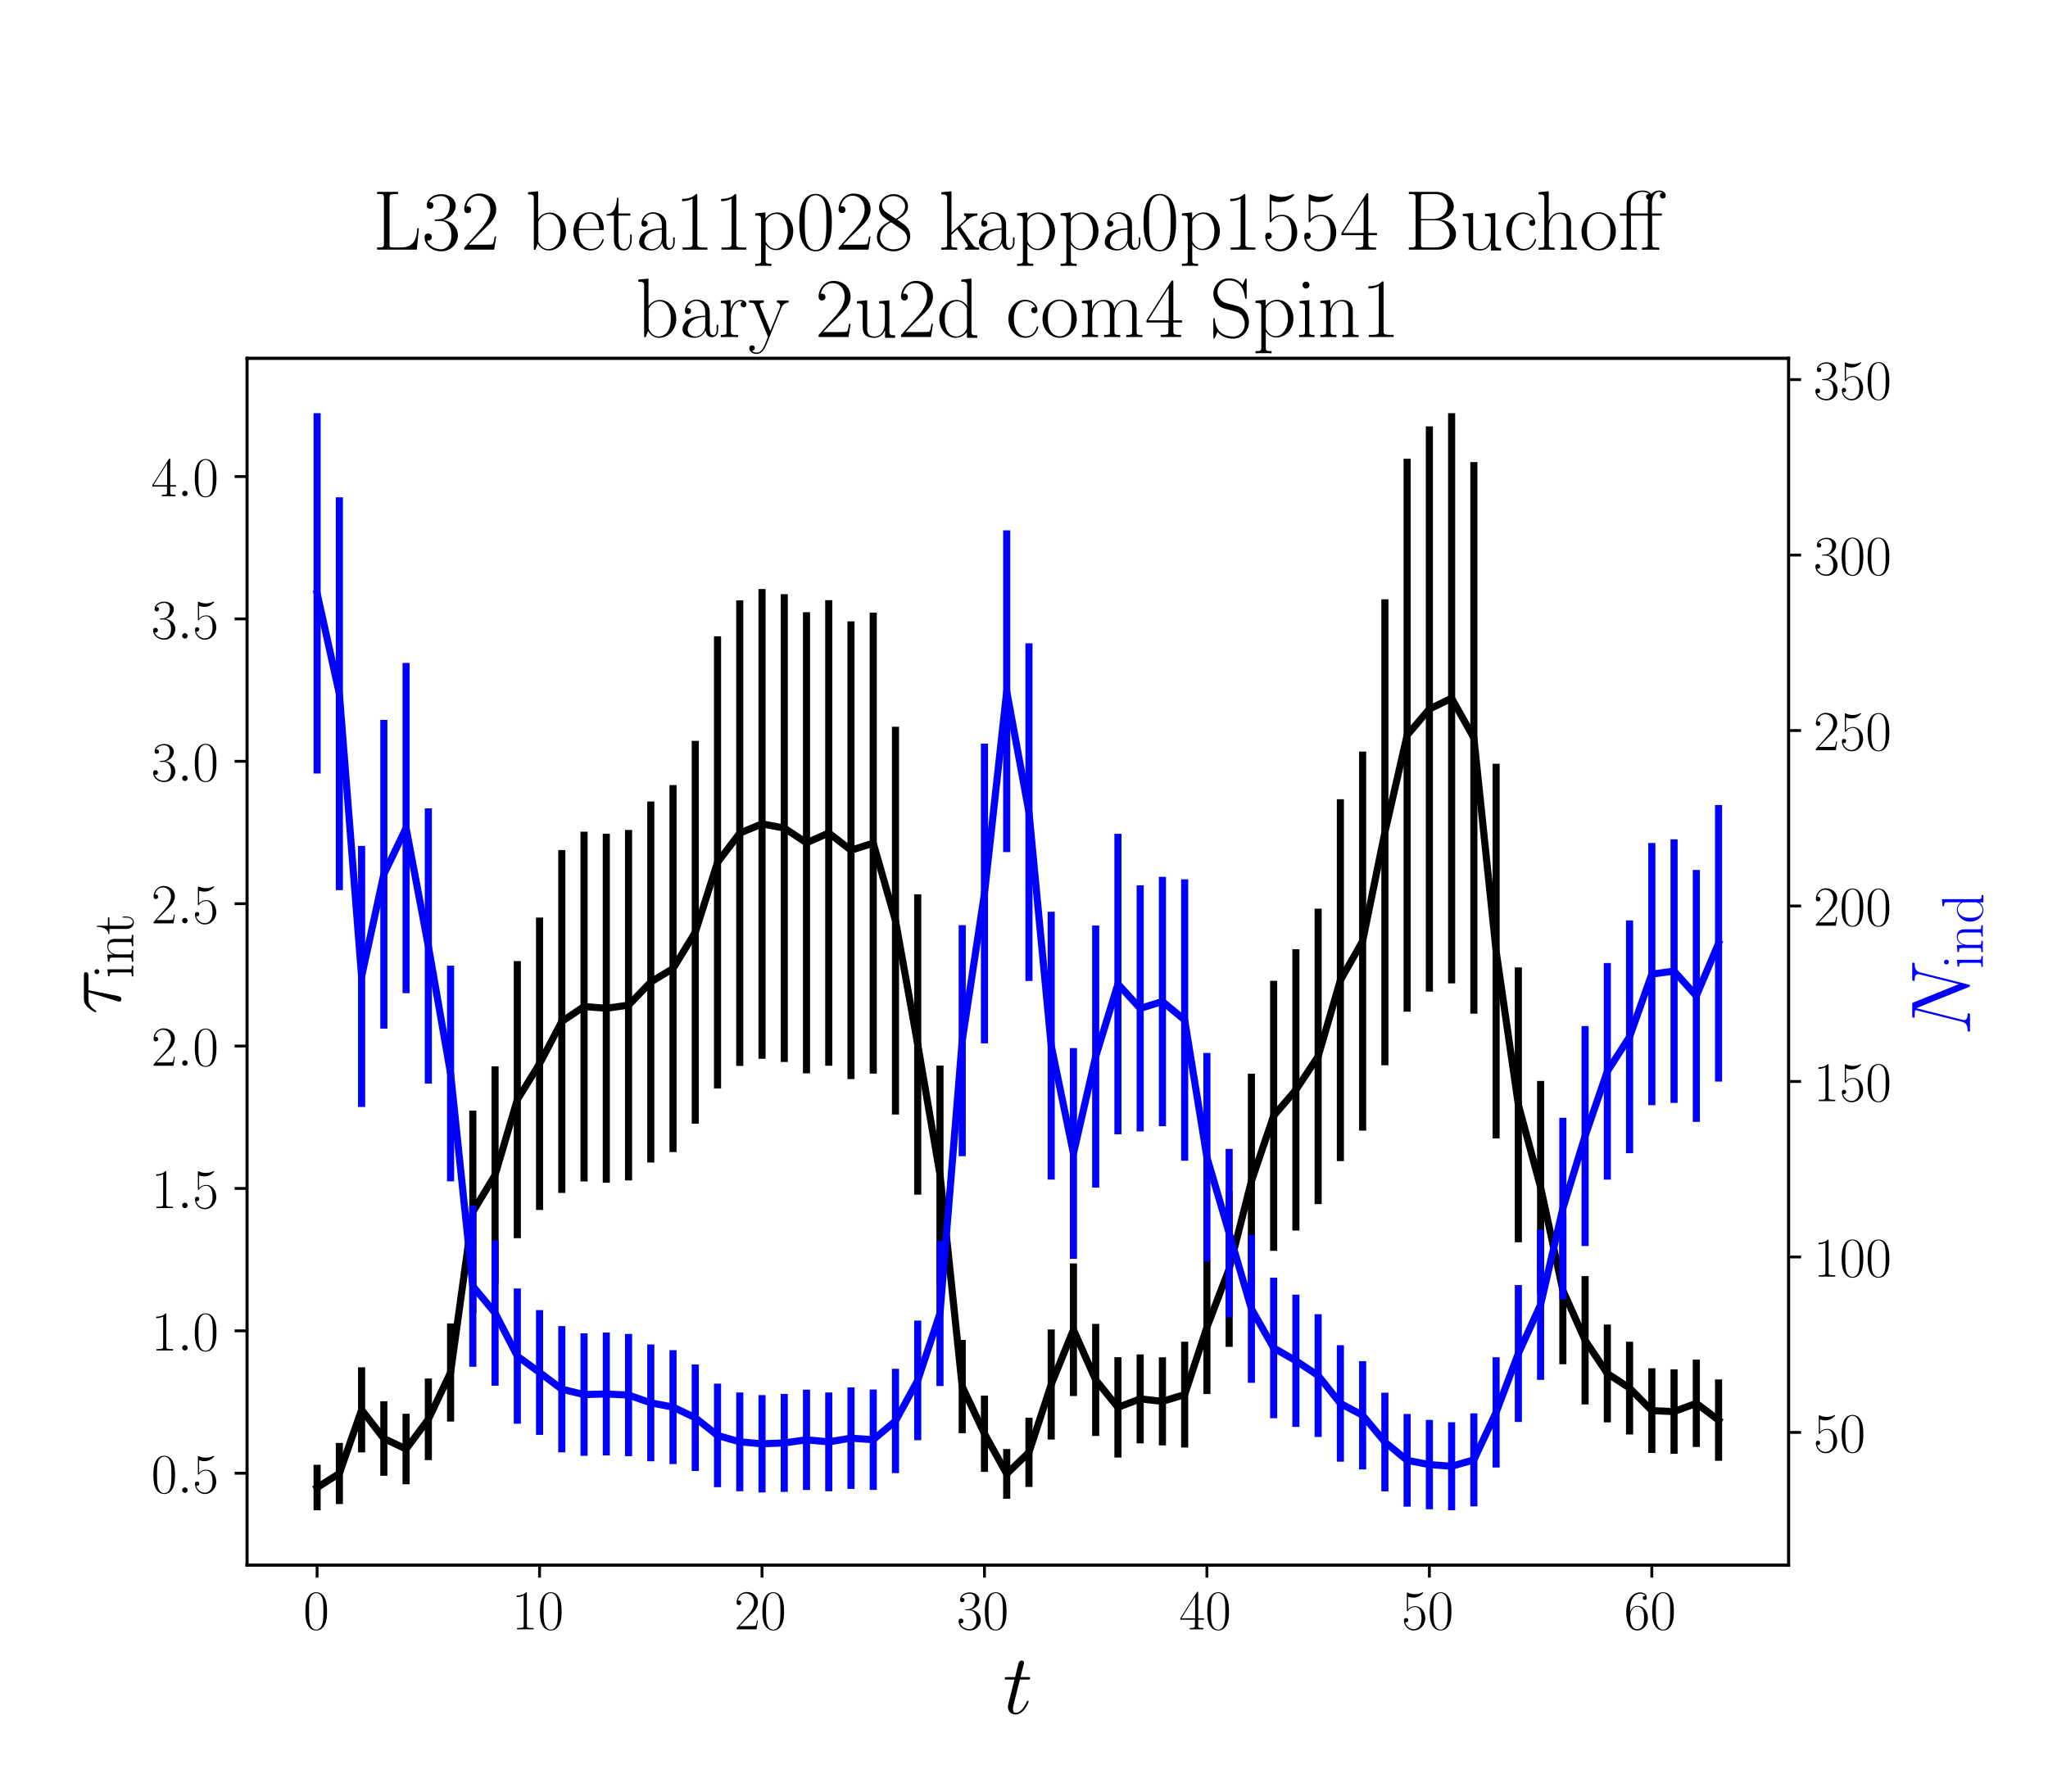 <?xml version="1.0" encoding="utf-8" standalone="no"?>
<!DOCTYPE svg PUBLIC "-//W3C//DTD SVG 1.1//EN"
  "http://www.w3.org/Graphics/SVG/1.1/DTD/svg11.dtd">
<!-- Created with matplotlib (https://matplotlib.org/) -->
<svg height="504pt" version="1.1" viewBox="0 0 576 504" width="576pt" xmlns="http://www.w3.org/2000/svg" xmlns:xlink="http://www.w3.org/1999/xlink">
 <defs>
  <style type="text/css">*{stroke-linecap:butt;stroke-linejoin:round;}</style>
 </defs>
 <g id="figure_1">
  <g id="patch_1">
   <path d="M 0 504 
L 576 504 
L 576 0 
L 0 0 
z
" style="fill:#ffffff;"/>
  </g>
  <g id="axes_1">
   <g id="patch_2">
    <path d="M 69.479 440.296 
L 503.053 440.296 
L 503.053 100.8 
L 69.479 100.8 
z
" style="fill:#ffffff;"/>
   </g>
   <g id="matplotlib.axis_1">
    <g id="xtick_1">
     <g id="line2d_1">
      <defs>
       <path d="M 0 0 
L 0 3.5 
" id="m5bf96c54a1" style="stroke:#000000;stroke-width:0.8;"/>
      </defs>
      <g>
       <use style="stroke:#000000;stroke-width:0.8;" x="89.187" xlink:href="#m5bf96c54a1" y="440.296"/>
      </g>
     </g>
     <g id="text_1">
      <!-- $\mathdefault{0}$ -->
      <g transform="translate(85.285 458.365)scale(0.16 -0.16)">
       <defs>
        <path d="M 42 31.641 
C 42 37.75 41.906 48.125 37.703 56.109 
C 34 63.109 28.094 65.594 22.906 65.594 
C 18.094 65.594 12 63.406 8.203 56.203 
C 4.203 48.719 3.797 39.438 3.797 31.641 
C 3.797 25.953 3.906 17.281 7 9.672 
C 11.297 -0.609 19 -2 22.906 -2 
C 27.5 -2 34.5 -0.109 38.594 9.375 
C 41.594 16.281 42 24.359 42 31.641 
z
M 22.906 -0.406 
C 16.5 -0.406 12.703 5.078 11.297 12.688 
C 10.203 18.562 10.203 27.156 10.203 32.75 
C 10.203 40.438 10.203 46.828 11.5 52.922 
C 13.406 61.391 19 64 22.906 64 
C 27 64 32.297 61.297 34.203 53.125 
C 35.5 47.438 35.594 40.734 35.594 32.75 
C 35.594 26.25 35.594 18.266 34.406 12.375 
C 32.297 1.484 26.406 -0.406 22.906 -0.406 
z
" id="CMR17-48"/>
       </defs>
       <use transform="scale(0.996)" xlink:href="#CMR17-48"/>
      </g>
     </g>
    </g>
    <g id="xtick_2">
     <g id="line2d_2">
      <g>
       <use style="stroke:#000000;stroke-width:0.8;" x="151.751" xlink:href="#m5bf96c54a1" y="440.296"/>
      </g>
     </g>
     <g id="text_2">
      <!-- $\mathdefault{10}$ -->
      <g transform="translate(143.947 458.365)scale(0.16 -0.16)">
       <defs>
        <path d="M 26.594 63.406 
C 26.594 65.5 26.5 65.5 25.094 65.5 
C 21.203 61.188 15.297 59.797 9.703 59.797 
C 9.406 59.797 8.906 59.797 8.797 59.5 
C 8.703 59.297 8.703 59.094 8.703 57 
C 11.797 57 17 57.594 21 59.984 
L 21 7.203 
C 21 3.688 20.797 2.5 12.203 2.5 
L 9.203 2.5 
L 9.203 0 
C 14 0 19 0 23.797 0 
C 28.594 0 33.594 0 38.406 0 
L 38.406 2.5 
L 35.406 2.5 
C 26.797 2.5 26.594 3.594 26.594 7.156 
z
" id="CMR17-49"/>
       </defs>
       <use transform="scale(0.996)" xlink:href="#CMR17-49"/>
       <use transform="translate(45.69 0)scale(0.996)" xlink:href="#CMR17-48"/>
      </g>
     </g>
    </g>
    <g id="xtick_3">
     <g id="line2d_3">
      <g>
       <use style="stroke:#000000;stroke-width:0.8;" x="214.316" xlink:href="#m5bf96c54a1" y="440.296"/>
      </g>
     </g>
     <g id="text_3">
      <!-- $\mathdefault{20}$ -->
      <g transform="translate(206.512 458.365)scale(0.16 -0.16)">
       <defs>
        <path d="M 41.703 15.453 
L 39.906 15.453 
C 38.906 8.375 38.094 7.172 37.703 6.562 
C 37.203 5.766 30 5.766 28.594 5.766 
L 9.406 5.766 
C 13 9.672 20 16.75 28.5 24.953 
C 34.594 30.734 41.703 37.531 41.703 47.422 
C 41.703 59.219 32.297 66 21.797 66 
C 10.797 66 4.094 56.312 4.094 47.344 
C 4.094 43.438 7 42.938 8.203 42.938 
C 9.203 42.938 12.203 43.547 12.203 47.031 
C 12.203 50.109 9.594 51 8.203 51 
C 7.594 51 7 50.906 6.594 50.703 
C 8.5 59.219 14.297 63.406 20.406 63.406 
C 29.094 63.406 34.797 56.516 34.797 47.422 
C 34.797 38.734 29.703 31.25 24 24.75 
L 4.094 2.281 
L 4.094 0 
L 39.297 0 
z
" id="CMR17-50"/>
       </defs>
       <use transform="scale(0.996)" xlink:href="#CMR17-50"/>
       <use transform="translate(45.69 0)scale(0.996)" xlink:href="#CMR17-48"/>
      </g>
     </g>
    </g>
    <g id="xtick_4">
     <g id="line2d_4">
      <g>
       <use style="stroke:#000000;stroke-width:0.8;" x="276.881" xlink:href="#m5bf96c54a1" y="440.296"/>
      </g>
     </g>
     <g id="text_4">
      <!-- $\mathdefault{30}$ -->
      <g transform="translate(269.077 458.365)scale(0.16 -0.16)">
       <defs>
        <path d="M 22.094 33.703 
C 31 33.703 34.906 25.969 34.906 17.031 
C 34.906 5 28.5 0.391 22.703 0.391 
C 17.406 0.391 8.797 3.031 6.094 10.828 
C 6.594 10.625 7.094 10.625 7.594 10.625 
C 10 10.625 11.797 12.219 11.797 14.812 
C 11.797 17.703 9.594 19 7.594 19 
C 5.906 19 3.297 18.203 3.297 14.469 
C 3.297 5.234 12.297 -2 22.906 -2 
C 34 -2 42.5 6.719 42.5 16.953 
C 42.5 26.672 34.5 33.703 25 34.797 
C 32.594 36.375 39.906 43.062 39.906 52.016 
C 39.906 59.688 32 65.297 23 65.297 
C 13.906 65.297 5.906 59.828 5.906 52.016 
C 5.906 48.594 8.5 48 9.797 48 
C 11.906 48 13.703 49.297 13.703 51.891 
C 13.703 54.469 11.906 55.766 9.797 55.766 
C 9.406 55.766 8.906 55.766 8.5 55.578 
C 11.406 61.859 19.297 63 22.797 63 
C 26.297 63 32.906 61.328 32.906 51.875 
C 32.906 49.109 32.5 44.188 29.094 39.844 
C 26.094 36 22.703 36 19.406 35.688 
C 18.906 35.688 16.594 35.453 16.203 35.453 
C 15.5 35.359 15.094 35.266 15.094 34.5 
C 15.094 33.797 15.203 33.703 17.203 33.703 
z
" id="CMR17-51"/>
       </defs>
       <use transform="scale(0.996)" xlink:href="#CMR17-51"/>
       <use transform="translate(45.69 0)scale(0.996)" xlink:href="#CMR17-48"/>
      </g>
     </g>
    </g>
    <g id="xtick_5">
     <g id="line2d_5">
      <g>
       <use style="stroke:#000000;stroke-width:0.8;" x="339.446" xlink:href="#m5bf96c54a1" y="440.296"/>
      </g>
     </g>
     <g id="text_5">
      <!-- $\mathdefault{40}$ -->
      <g transform="translate(331.642 458.365)scale(0.16 -0.16)">
       <defs>
        <path d="M 33.594 64.406 
C 33.594 66.5 33.5 66.5 31.703 66.5 
L 2 19.594 
L 2 17 
L 27.797 17 
L 27.797 7.141 
C 27.797 3.5 27.594 2.5 20.594 2.5 
L 18.703 2.5 
L 18.703 0 
C 21.906 0 27.297 0 30.703 0 
C 34.094 0 39.5 0 42.703 0 
L 42.703 2.5 
L 40.797 2.5 
C 33.797 2.5 33.594 3.5 33.594 7.141 
L 33.594 17 
L 43.797 17 
L 43.797 19.594 
L 33.594 19.594 
z
M 28.094 57.859 
L 28.094 19.594 
L 4 19.594 
z
" id="CMR17-52"/>
       </defs>
       <use transform="scale(0.996)" xlink:href="#CMR17-52"/>
       <use transform="translate(45.69 0)scale(0.996)" xlink:href="#CMR17-48"/>
      </g>
     </g>
    </g>
    <g id="xtick_6">
     <g id="line2d_6">
      <g>
       <use style="stroke:#000000;stroke-width:0.8;" x="402.011" xlink:href="#m5bf96c54a1" y="440.296"/>
      </g>
     </g>
     <g id="text_6">
      <!-- $\mathdefault{50}$ -->
      <g transform="translate(394.207 458.365)scale(0.16 -0.16)">
       <defs>
        <path d="M 11.406 57.688 
C 12.406 57.281 16.5 56 20.703 56 
C 30 56 35.094 61.109 38 64.062 
C 38 64.953 38 65.5 37.406 65.5 
C 37.297 65.5 37.094 65.5 36.297 65.047 
C 32.797 63.406 28.703 62.078 23.703 62.078 
C 20.703 62.078 16.203 62.484 11.297 64.672 
C 10.203 65.172 10 65.172 9.906 65.172 
C 9.406 65.172 9.297 65.062 9.297 63.078 
L 9.297 34.422 
C 9.297 32.641 9.297 32.141 10.297 32.141 
C 10.797 32.141 11 32.344 11.5 33.031 
C 14.703 37.516 19.094 39.406 24.094 39.406 
C 27.594 39.406 35.094 37.219 35.094 20.141 
C 35.094 16.953 35.094 11.172 32.094 6.578 
C 29.594 2.484 25.703 0.391 21.406 0.391 
C 14.797 0.391 8.094 5 6.297 12.719 
C 6.703 12.609 7.5 12.422 7.906 12.422 
C 9.203 12.422 11.703 13.125 11.703 16.219 
C 11.703 18.906 9.797 20 7.906 20 
C 5.594 20 4.094 18.594 4.094 15.797 
C 4.094 7.094 11 -2 21.594 -2 
C 31.906 -2 41.703 6.875 41.703 19.75 
C 41.703 31.719 33.906 41 24.203 41 
C 19.094 41 14.797 39.109 11.406 35.531 
z
" id="CMR17-53"/>
       </defs>
       <use transform="scale(0.996)" xlink:href="#CMR17-53"/>
       <use transform="translate(45.69 0)scale(0.996)" xlink:href="#CMR17-48"/>
      </g>
     </g>
    </g>
    <g id="xtick_7">
     <g id="line2d_7">
      <g>
       <use style="stroke:#000000;stroke-width:0.8;" x="464.576" xlink:href="#m5bf96c54a1" y="440.296"/>
      </g>
     </g>
     <g id="text_7">
      <!-- $\mathdefault{60}$ -->
      <g transform="translate(456.772 458.365)scale(0.16 -0.16)">
       <defs>
        <path d="M 10.594 34 
C 10.594 57.656 21.797 63 28.297 63 
C 30.406 63 35.5 62.641 37.5 59 
C 35.906 59 32.906 59 32.906 55.516 
C 32.906 52.828 35.094 51.922 36.5 51.922 
C 37.406 51.922 40.094 52.312 40.094 55.625 
C 40.094 61.781 35.094 65.297 28.203 65.297 
C 16.297 65.297 3.797 52.969 3.797 31 
C 3.797 3.953 15.094 -2 23.094 -2 
C 32.797 -2 42 6.672 42 20.047 
C 42 32.516 33.906 41.594 23.703 41.594 
C 17.594 41.594 13.094 37.609 10.594 30.625 
z
M 23.094 0.391 
C 10.797 0.391 10.797 18.75 10.797 22.438 
C 10.797 29.625 14.203 40 23.5 40 
C 25.203 40 30.094 40 33.406 33.125 
C 35.203 29.219 35.203 25.141 35.203 20.141 
C 35.203 14.75 35.203 10.781 33.094 6.781 
C 30.906 2.672 27.703 0.391 23.094 0.391 
z
" id="CMR17-54"/>
       </defs>
       <use transform="scale(0.996)" xlink:href="#CMR17-54"/>
       <use transform="translate(45.69 0)scale(0.996)" xlink:href="#CMR17-48"/>
      </g>
     </g>
    </g>
    <g id="text_8">
     <!-- $t$ -->
     <g transform="translate(282.039 482.069)scale(0.24 -0.24)">
      <defs>
       <path d="M 20.094 40.094 
L 29.297 40.094 
C 31.203 40.094 32.203 40.094 32.203 41.891 
C 32.203 43 31.594 43 29.594 43 
L 20.797 43 
L 24.5 57.688 
C 24.906 59.078 24.906 59.281 24.906 60 
C 24.906 61.609 23.594 62.5 22.297 62.5 
C 21.5 62.5 19.203 62.203 18.406 58.984 
L 14.5 43 
L 5.094 43 
C 3.094 43 2.203 43 2.203 41.094 
C 2.203 40.094 2.906 40.094 4.797 40.094 
L 13.703 40.094 
L 7.094 13.766 
C 6.297 10.281 6 9.281 6 7.984 
C 6 3.297 9.297 -1 14.906 -1 
C 25 -1 30.406 13.562 30.406 14.25 
C 30.406 14.859 30 15.156 29.406 15.156 
C 29.203 15.156 28.797 15.156 28.594 14.75 
C 28.5 14.656 28.406 14.547 27.703 12.953 
C 25.594 7.984 21 1 15.203 1 
C 12.203 1 12 3.5 12 5.688 
C 12 5.781 12 7.688 12.297 8.875 
z
" id="CMMI12-116"/>
      </defs>
      <use transform="scale(0.996)" xlink:href="#CMMI12-116"/>
     </g>
    </g>
   </g>
   <g id="matplotlib.axis_2">
    <g id="ytick_1">
     <g id="line2d_8">
      <defs>
       <path d="M 0 0 
L -3.5 0 
" id="m7be8a25d75" style="stroke:#000000;stroke-width:0.8;"/>
      </defs>
      <g>
       <use style="stroke:#000000;stroke-width:0.8;" x="69.479" xlink:href="#m7be8a25d75" y="414.436"/>
      </g>
     </g>
     <g id="text_9">
      <!-- $\mathdefault{0.5}$ -->
      <g transform="translate(42.535 419.971)scale(0.16 -0.16)">
       <defs>
        <path d="M 18.406 4.797 
C 18.406 7.688 16 9.672 13.594 9.672 
C 10.703 9.672 8.703 7.281 8.703 4.891 
C 8.703 2 11.094 0 13.5 0 
C 16.406 0 18.406 2.391 18.406 4.797 
z
" id="CMMI12-58"/>
       </defs>
       <use transform="scale(0.996)" xlink:href="#CMR17-48"/>
       <use transform="translate(45.69 0)scale(0.996)" xlink:href="#CMMI12-58"/>
       <use transform="translate(72.788 0)scale(0.996)" xlink:href="#CMR17-53"/>
      </g>
     </g>
    </g>
    <g id="ytick_2">
     <g id="line2d_9">
      <g>
       <use style="stroke:#000000;stroke-width:0.8;" x="69.479" xlink:href="#m7be8a25d75" y="374.382"/>
      </g>
     </g>
     <g id="text_10">
      <!-- $\mathdefault{1.0}$ -->
      <g transform="translate(42.535 379.916)scale(0.16 -0.16)">
       <use transform="scale(0.996)" xlink:href="#CMR17-49"/>
       <use transform="translate(45.69 0)scale(0.996)" xlink:href="#CMMI12-58"/>
       <use transform="translate(72.788 0)scale(0.996)" xlink:href="#CMR17-48"/>
      </g>
     </g>
    </g>
    <g id="ytick_3">
     <g id="line2d_10">
      <g>
       <use style="stroke:#000000;stroke-width:0.8;" x="69.479" xlink:href="#m7be8a25d75" y="334.327"/>
      </g>
     </g>
     <g id="text_11">
      <!-- $\mathdefault{1.5}$ -->
      <g transform="translate(42.535 339.862)scale(0.16 -0.16)">
       <use transform="scale(0.996)" xlink:href="#CMR17-49"/>
       <use transform="translate(45.69 0)scale(0.996)" xlink:href="#CMMI12-58"/>
       <use transform="translate(72.788 0)scale(0.996)" xlink:href="#CMR17-53"/>
      </g>
     </g>
    </g>
    <g id="ytick_4">
     <g id="line2d_11">
      <g>
       <use style="stroke:#000000;stroke-width:0.8;" x="69.479" xlink:href="#m7be8a25d75" y="294.273"/>
      </g>
     </g>
     <g id="text_12">
      <!-- $\mathdefault{2.0}$ -->
      <g transform="translate(42.535 299.808)scale(0.16 -0.16)">
       <use transform="scale(0.996)" xlink:href="#CMR17-50"/>
       <use transform="translate(45.69 0)scale(0.996)" xlink:href="#CMMI12-58"/>
       <use transform="translate(72.788 0)scale(0.996)" xlink:href="#CMR17-48"/>
      </g>
     </g>
    </g>
    <g id="ytick_5">
     <g id="line2d_12">
      <g>
       <use style="stroke:#000000;stroke-width:0.8;" x="69.479" xlink:href="#m7be8a25d75" y="254.219"/>
      </g>
     </g>
     <g id="text_13">
      <!-- $\mathdefault{2.5}$ -->
      <g transform="translate(42.535 259.753)scale(0.16 -0.16)">
       <use transform="scale(0.996)" xlink:href="#CMR17-50"/>
       <use transform="translate(45.69 0)scale(0.996)" xlink:href="#CMMI12-58"/>
       <use transform="translate(72.788 0)scale(0.996)" xlink:href="#CMR17-53"/>
      </g>
     </g>
    </g>
    <g id="ytick_6">
     <g id="line2d_13">
      <g>
       <use style="stroke:#000000;stroke-width:0.8;" x="69.479" xlink:href="#m7be8a25d75" y="214.164"/>
      </g>
     </g>
     <g id="text_14">
      <!-- $\mathdefault{3.0}$ -->
      <g transform="translate(42.535 219.699)scale(0.16 -0.16)">
       <use transform="scale(0.996)" xlink:href="#CMR17-51"/>
       <use transform="translate(45.69 0)scale(0.996)" xlink:href="#CMMI12-58"/>
       <use transform="translate(72.788 0)scale(0.996)" xlink:href="#CMR17-48"/>
      </g>
     </g>
    </g>
    <g id="ytick_7">
     <g id="line2d_14">
      <g>
       <use style="stroke:#000000;stroke-width:0.8;" x="69.479" xlink:href="#m7be8a25d75" y="174.11"/>
      </g>
     </g>
     <g id="text_15">
      <!-- $\mathdefault{3.5}$ -->
      <g transform="translate(42.535 179.645)scale(0.16 -0.16)">
       <use transform="scale(0.996)" xlink:href="#CMR17-51"/>
       <use transform="translate(45.69 0)scale(0.996)" xlink:href="#CMMI12-58"/>
       <use transform="translate(72.788 0)scale(0.996)" xlink:href="#CMR17-53"/>
      </g>
     </g>
    </g>
    <g id="ytick_8">
     <g id="line2d_15">
      <g>
       <use style="stroke:#000000;stroke-width:0.8;" x="69.479" xlink:href="#m7be8a25d75" y="134.055"/>
      </g>
     </g>
     <g id="text_16">
      <!-- $\mathdefault{4.0}$ -->
      <g transform="translate(42.535 139.59)scale(0.16 -0.16)">
       <use transform="scale(0.996)" xlink:href="#CMR17-52"/>
       <use transform="translate(45.69 0)scale(0.996)" xlink:href="#CMMI12-58"/>
       <use transform="translate(72.788 0)scale(0.996)" xlink:href="#CMR17-48"/>
      </g>
     </g>
    </g>
    <g id="text_17">
     <!-- $\tau_{\rm int}$ -->
     <g transform="translate(33.884 285.419)rotate(-90)scale(0.24 -0.24)">
      <defs>
       <path d="M 28.703 37.625 
L 45.297 37.625 
C 46.594 37.625 49.906 37.625 49.906 40.812 
C 49.906 43 48 43 46.203 43 
L 18.703 43 
C 16.406 43 13 43 8.406 38.125 
C 5.797 35.234 2.594 29.953 2.594 29.359 
C 2.594 28.766 3.094 28.562 3.703 28.562 
C 4.406 28.562 4.5 28.859 5 29.453 
C 10.203 37.625 15.406 37.625 17.906 37.625 
L 26.203 37.625 
L 15.797 3.484 
C 15.297 1.984 15.297 1.781 15.297 1.484 
C 15.297 0.391 16 -1 18 -1 
C 21.094 -1 21.594 1.688 21.906 3.172 
z
" id="CMMI12-28"/>
       <path d="M 15.5 61.078 
C 15.5 63.266 13.703 65.156 11.406 65.156 
C 9.203 65.156 7.297 63.375 7.297 61.078 
C 7.297 58.891 9.094 57 11.406 57 
C 13.594 57 15.5 58.797 15.5 61.078 
z
M 3.797 42.281 
L 3.797 39.703 
C 9.406 39.703 10.203 39.094 10.203 34.328 
L 10.203 6.672 
C 10.203 2.875 9.797 2.391 3.406 2.391 
L 3.406 -0.203 
C 5.797 0 10.094 0 12.594 0 
C 15 0 19.094 0 21.406 -0.203 
L 21.406 2.391 
C 15.5 2.391 15.297 2.984 15.297 6.562 
L 15.297 43.375 
z
" id="CMR17-105"/>
       <path d="M 41.5 30.203 
C 41.5 35.297 40.5 43.594 28.703 43.594 
C 20.797 43.594 16.703 37.5 15.203 33.5 
L 15.094 33.5 
L 15.094 43.594 
L 3.297 42.5 
L 3.297 39.906 
C 9.203 39.906 10.094 39.297 10.094 34.5 
L 10.094 6.688 
C 10.094 2.875 9.703 2.391 3.297 2.391 
L 3.297 -0.203 
C 5.703 0 10.094 0 12.703 0 
C 15.297 0 19.797 0 22.203 -0.203 
L 22.203 2.391 
C 15.797 2.391 15.406 2.781 15.406 6.688 
L 15.406 25.906 
C 15.406 35.109 21 42 28 42 
C 35.406 42 36.203 35.406 36.203 30.594 
L 36.203 6.688 
C 36.203 2.875 35.797 2.391 29.406 2.391 
L 29.406 -0.203 
C 31.797 0 36.203 0 38.797 0 
C 41.406 0 45.906 0 48.297 -0.203 
L 48.297 2.391 
C 41.906 2.391 41.5 2.781 41.5 6.688 
z
" id="CMR17-110"/>
       <path d="M 15.094 40 
L 29.094 40 
L 29.094 42.578 
L 15.094 42.578 
L 15.094 61 
L 13.297 61 
C 13.094 50.703 9.594 41.688 1.094 41.688 
L 1.094 40 
L 9.797 40 
L 9.797 12.047 
C 9.797 10.156 9.797 -1 21.406 -1 
C 27.297 -1 30.703 4.781 30.703 12.141 
L 30.703 17.812 
L 28.906 17.812 
L 28.906 12.234 
C 28.906 5.375 26.203 0.797 22 0.797 
C 19.094 0.797 15.094 2.781 15.094 11.844 
z
" id="CMR17-116"/>
      </defs>
      <use transform="scale(0.996)" xlink:href="#CMMI12-28"/>
      <use transform="translate(42.364 -14.944)scale(0.697)" xlink:href="#CMR17-105"/>
      <use transform="translate(59.773 -14.944)scale(0.697)" xlink:href="#CMR17-110"/>
      <use transform="translate(93.578 -14.944)scale(0.697)" xlink:href="#CMR17-116"/>
     </g>
    </g>
   </g>
   <g id="LineCollection_1">
    <path clip-path="url(#pbf44e98706)" d="M 89.187 424.864 
L 89.187 412.068 
" style="fill:none;stroke:#000000;stroke-width:2;"/>
    <path clip-path="url(#pbf44e98706)" d="M 95.443 423.101 
L 95.443 405.92 
" style="fill:none;stroke:#000000;stroke-width:2;"/>
    <path clip-path="url(#pbf44e98706)" d="M 101.7 408.576 
L 101.7 384.647 
" style="fill:none;stroke:#000000;stroke-width:2;"/>
    <path clip-path="url(#pbf44e98706)" d="M 107.956 415.156 
L 107.956 394.19 
" style="fill:none;stroke:#000000;stroke-width:2;"/>
    <path clip-path="url(#pbf44e98706)" d="M 114.213 417.55 
L 114.213 397.7 
" style="fill:none;stroke:#000000;stroke-width:2;"/>
    <path clip-path="url(#pbf44e98706)" d="M 120.469 410.756 
L 120.469 387.792 
" style="fill:none;stroke:#000000;stroke-width:2;"/>
    <path clip-path="url(#pbf44e98706)" d="M 126.725 399.899 
L 126.725 372.3 
" style="fill:none;stroke:#000000;stroke-width:2;"/>
    <path clip-path="url(#pbf44e98706)" d="M 132.982 369.366 
L 132.982 312.434 
" style="fill:none;stroke:#000000;stroke-width:2;"/>
    <path clip-path="url(#pbf44e98706)" d="M 139.238 361.113 
L 139.238 299.985 
" style="fill:none;stroke:#000000;stroke-width:2;"/>
    <path clip-path="url(#pbf44e98706)" d="M 145.495 348.322 
L 145.495 270.359 
" style="fill:none;stroke:#000000;stroke-width:2;"/>
    <path clip-path="url(#pbf44e98706)" d="M 151.751 340.376 
L 151.751 258.12 
" style="fill:none;stroke:#000000;stroke-width:2;"/>
    <path clip-path="url(#pbf44e98706)" d="M 158.008 335.591 
L 158.008 239.123 
" style="fill:none;stroke:#000000;stroke-width:2;"/>
    <path clip-path="url(#pbf44e98706)" d="M 164.264 332.367 
L 164.264 233.958 
" style="fill:none;stroke:#000000;stroke-width:2;"/>
    <path clip-path="url(#pbf44e98706)" d="M 170.521 332.731 
L 170.521 234.538 
" style="fill:none;stroke:#000000;stroke-width:2;"/>
    <path clip-path="url(#pbf44e98706)" d="M 176.777 332.064 
L 176.777 233.474 
" style="fill:none;stroke:#000000;stroke-width:2;"/>
    <path clip-path="url(#pbf44e98706)" d="M 183.034 327.027 
L 183.034 225.475 
" style="fill:none;stroke:#000000;stroke-width:2;"/>
    <path clip-path="url(#pbf44e98706)" d="M 189.29 324.089 
L 189.29 220.846 
" style="fill:none;stroke:#000000;stroke-width:2;"/>
    <path clip-path="url(#pbf44e98706)" d="M 195.547 316.113 
L 195.547 208.421 
" style="fill:none;stroke:#000000;stroke-width:2;"/>
    <path clip-path="url(#pbf44e98706)" d="M 201.803 306.194 
L 201.803 179.006 
" style="fill:none;stroke:#000000;stroke-width:2;"/>
    <path clip-path="url(#pbf44e98706)" d="M 208.06 299.854 
L 208.06 168.891 
" style="fill:none;stroke:#000000;stroke-width:2;"/>
    <path clip-path="url(#pbf44e98706)" d="M 214.316 297.84 
L 214.316 165.705 
" style="fill:none;stroke:#000000;stroke-width:2;"/>
    <path clip-path="url(#pbf44e98706)" d="M 220.573 298.75 
L 220.573 167.143 
" style="fill:none;stroke:#000000;stroke-width:2;"/>
    <path clip-path="url(#pbf44e98706)" d="M 226.829 301.951 
L 226.829 172.223 
" style="fill:none;stroke:#000000;stroke-width:2;"/>
    <path clip-path="url(#pbf44e98706)" d="M 233.086 299.819 
L 233.086 168.837 
" style="fill:none;stroke:#000000;stroke-width:2;"/>
    <path clip-path="url(#pbf44e98706)" d="M 239.342 303.562 
L 239.342 174.792 
" style="fill:none;stroke:#000000;stroke-width:2;"/>
    <path clip-path="url(#pbf44e98706)" d="M 245.599 302.026 
L 245.599 172.342 
" style="fill:none;stroke:#000000;stroke-width:2;"/>
    <path clip-path="url(#pbf44e98706)" d="M 251.855 313.527 
L 251.855 204.435 
" style="fill:none;stroke:#000000;stroke-width:2;"/>
    <path clip-path="url(#pbf44e98706)" d="M 258.112 336.081 
L 258.112 251.589 
" style="fill:none;stroke:#000000;stroke-width:2;"/>
    <path clip-path="url(#pbf44e98706)" d="M 264.368 360.967 
L 264.368 299.765 
" style="fill:none;stroke:#000000;stroke-width:2;"/>
    <path clip-path="url(#pbf44e98706)" d="M 270.625 403.179 
L 270.625 376.935 
" style="fill:none;stroke:#000000;stroke-width:2;"/>
    <path clip-path="url(#pbf44e98706)" d="M 276.881 414.065 
L 276.881 392.597 
" style="fill:none;stroke:#000000;stroke-width:2;"/>
    <path clip-path="url(#pbf44e98706)" d="M 283.138 421.618 
L 283.138 407.622 
" style="fill:none;stroke:#000000;stroke-width:2;"/>
    <path clip-path="url(#pbf44e98706)" d="M 289.394 418.306 
L 289.394 398.814 
" style="fill:none;stroke:#000000;stroke-width:2;"/>
    <path clip-path="url(#pbf44e98706)" d="M 295.651 404.972 
L 295.651 374.002 
" style="fill:none;stroke:#000000;stroke-width:2;"/>
    <path clip-path="url(#pbf44e98706)" d="M 301.907 392.718 
L 301.907 355.414 
" style="fill:none;stroke:#000000;stroke-width:2;"/>
    <path clip-path="url(#pbf44e98706)" d="M 308.163 403.955 
L 308.163 372.44 
" style="fill:none;stroke:#000000;stroke-width:2;"/>
    <path clip-path="url(#pbf44e98706)" d="M 314.42 410.013 
L 314.42 381.8 
" style="fill:none;stroke:#000000;stroke-width:2;"/>
    <path clip-path="url(#pbf44e98706)" d="M 320.676 406.041 
L 320.676 381.013 
" style="fill:none;stroke:#000000;stroke-width:2;"/>
    <path clip-path="url(#pbf44e98706)" d="M 326.933 406.611 
L 326.933 381.828 
" style="fill:none;stroke:#000000;stroke-width:2;"/>
    <path clip-path="url(#pbf44e98706)" d="M 333.189 407.203 
L 333.189 377.442 
" style="fill:none;stroke:#000000;stroke-width:2;"/>
    <path clip-path="url(#pbf44e98706)" d="M 339.446 392.162 
L 339.446 354.583 
" style="fill:none;stroke:#000000;stroke-width:2;"/>
    <path clip-path="url(#pbf44e98706)" d="M 345.702 378.887 
L 345.702 335.057 
" style="fill:none;stroke:#000000;stroke-width:2;"/>
    <path clip-path="url(#pbf44e98706)" d="M 351.959 362.488 
L 351.959 302.043 
" style="fill:none;stroke:#000000;stroke-width:2;"/>
    <path clip-path="url(#pbf44e98706)" d="M 358.215 351.881 
L 358.215 275.908 
" style="fill:none;stroke:#000000;stroke-width:2;"/>
    <path clip-path="url(#pbf44e98706)" d="M 364.472 346.164 
L 364.472 267.014 
" style="fill:none;stroke:#000000;stroke-width:2;"/>
    <path clip-path="url(#pbf44e98706)" d="M 370.728 338.741 
L 370.728 255.627 
" style="fill:none;stroke:#000000;stroke-width:2;"/>
    <path clip-path="url(#pbf44e98706)" d="M 376.985 326.629 
L 376.985 224.846 
" style="fill:none;stroke:#000000;stroke-width:2;"/>
    <path clip-path="url(#pbf44e98706)" d="M 383.241 318.059 
L 383.241 211.434 
" style="fill:none;stroke:#000000;stroke-width:2;"/>
    <path clip-path="url(#pbf44e98706)" d="M 389.498 299.668 
L 389.498 168.597 
" style="fill:none;stroke:#000000;stroke-width:2;"/>
    <path clip-path="url(#pbf44e98706)" d="M 395.754 284.585 
L 395.754 129.053 
" style="fill:none;stroke:#000000;stroke-width:2;"/>
    <path clip-path="url(#pbf44e98706)" d="M 402.011 278.956 
L 402.011 119.952 
" style="fill:none;stroke:#000000;stroke-width:2;"/>
    <path clip-path="url(#pbf44e98706)" d="M 408.267 276.638 
L 408.267 116.232 
" style="fill:none;stroke:#000000;stroke-width:2;"/>
    <path clip-path="url(#pbf44e98706)" d="M 414.524 285.161 
L 414.524 129.989 
" style="fill:none;stroke:#000000;stroke-width:2;"/>
    <path clip-path="url(#pbf44e98706)" d="M 420.78 320.258 
L 420.78 214.852 
" style="fill:none;stroke:#000000;stroke-width:2;"/>
    <path clip-path="url(#pbf44e98706)" d="M 427.037 349.475 
L 427.037 272.152 
" style="fill:none;stroke:#000000;stroke-width:2;"/>
    <path clip-path="url(#pbf44e98706)" d="M 433.293 363.842 
L 433.293 304.075 
" style="fill:none;stroke:#000000;stroke-width:2;"/>
    <path clip-path="url(#pbf44e98706)" d="M 439.55 383.774 
L 439.55 342.175 
" style="fill:none;stroke:#000000;stroke-width:2;"/>
    <path clip-path="url(#pbf44e98706)" d="M 445.806 395.091 
L 445.806 358.973 
" style="fill:none;stroke:#000000;stroke-width:2;"/>
    <path clip-path="url(#pbf44e98706)" d="M 452.063 400.126 
L 452.063 372.62 
" style="fill:none;stroke:#000000;stroke-width:2;"/>
    <path clip-path="url(#pbf44e98706)" d="M 458.319 403.539 
L 458.319 377.447 
" style="fill:none;stroke:#000000;stroke-width:2;"/>
    <path clip-path="url(#pbf44e98706)" d="M 464.576 408.752 
L 464.576 384.9 
" style="fill:none;stroke:#000000;stroke-width:2;"/>
    <path clip-path="url(#pbf44e98706)" d="M 470.832 408.973 
L 470.832 385.219 
" style="fill:none;stroke:#000000;stroke-width:2;"/>
    <path clip-path="url(#pbf44e98706)" d="M 477.088 407.062 
L 477.088 382.474 
" style="fill:none;stroke:#000000;stroke-width:2;"/>
    <path clip-path="url(#pbf44e98706)" d="M 483.345 410.938 
L 483.345 388.055 
" style="fill:none;stroke:#000000;stroke-width:2;"/>
   </g>
   <g id="line2d_16">
    <path clip-path="url(#pbf44e98706)" d="M 89.187 418.466 
L 95.443 414.511 
L 101.7 396.611 
L 107.956 404.673 
L 114.213 407.625 
L 120.469 399.274 
L 126.725 386.1 
L 132.982 340.9 
L 139.238 330.549 
L 145.495 309.34 
L 151.751 299.248 
L 158.008 287.357 
L 164.264 283.163 
L 170.521 283.635 
L 176.777 282.769 
L 183.034 276.251 
L 189.29 272.468 
L 195.547 262.267 
L 201.803 242.6 
L 208.06 234.373 
L 214.316 231.772 
L 220.573 232.947 
L 226.829 237.087 
L 233.086 234.328 
L 239.342 239.177 
L 245.599 237.184 
L 251.855 258.981 
L 258.112 293.835 
L 264.368 330.366 
L 270.625 390.057 
L 276.881 403.331 
L 283.138 414.62 
L 289.394 408.56 
L 295.651 389.487 
L 301.907 374.066 
L 308.163 388.198 
L 314.42 395.907 
L 320.676 393.527 
L 326.933 394.22 
L 333.189 392.322 
L 339.446 373.372 
L 345.702 356.972 
L 351.959 332.265 
L 358.215 313.894 
L 364.472 306.589 
L 370.728 297.184 
L 376.985 275.737 
L 383.241 264.747 
L 389.498 234.133 
L 395.754 206.819 
L 402.011 199.454 
L 408.267 196.435 
L 414.524 207.575 
L 420.78 267.555 
L 427.037 310.813 
L 433.293 333.958 
L 439.55 362.975 
L 445.806 377.032 
L 452.063 386.373 
L 458.319 390.493 
L 464.576 396.826 
L 470.832 397.096 
L 477.088 394.768 
L 483.345 399.497 
" style="fill:none;stroke:#000000;stroke-linecap:square;stroke-width:2;"/>
   </g>
   <g id="patch_3">
    <path d="M 69.479 440.296 
L 69.479 100.8 
" style="fill:none;stroke:#000000;stroke-linecap:square;stroke-linejoin:miter;stroke-width:0.8;"/>
   </g>
   <g id="patch_4">
    <path d="M 503.053 440.296 
L 503.053 100.8 
" style="fill:none;stroke:#000000;stroke-linecap:square;stroke-linejoin:miter;stroke-width:0.8;"/>
   </g>
   <g id="patch_5">
    <path d="M 69.479 440.296 
L 503.053 440.296 
" style="fill:none;stroke:#000000;stroke-linecap:square;stroke-linejoin:miter;stroke-width:0.8;"/>
   </g>
   <g id="patch_6">
    <path d="M 69.479 100.8 
L 503.053 100.8 
" style="fill:none;stroke:#000000;stroke-linecap:square;stroke-linejoin:miter;stroke-width:0.8;"/>
   </g>
  </g>
  <g id="axes_2">
   <g id="matplotlib.axis_3">
    <g id="ytick_9">
     <g id="line2d_17">
      <defs>
       <path d="M 0 0 
L 3.5 0 
" id="m33a4eb24ea" style="stroke:#000000;stroke-width:0.8;"/>
      </defs>
      <g>
       <use style="stroke:#000000;stroke-width:0.8;" x="503.053" xlink:href="#m33a4eb24ea" y="402.96"/>
      </g>
     </g>
     <g id="text_18">
      <!-- $\mathdefault{50}$ -->
      <g transform="translate(510.053 408.495)scale(0.16 -0.16)">
       <use transform="scale(0.996)" xlink:href="#CMR17-53"/>
       <use transform="translate(45.69 0)scale(0.996)" xlink:href="#CMR17-48"/>
      </g>
     </g>
    </g>
    <g id="ytick_10">
     <g id="line2d_18">
      <g>
       <use style="stroke:#000000;stroke-width:0.8;" x="503.053" xlink:href="#m33a4eb24ea" y="353.598"/>
      </g>
     </g>
     <g id="text_19">
      <!-- $\mathdefault{100}$ -->
      <g transform="translate(510.053 359.132)scale(0.16 -0.16)">
       <use transform="scale(0.996)" xlink:href="#CMR17-49"/>
       <use transform="translate(45.69 0)scale(0.996)" xlink:href="#CMR17-48"/>
       <use transform="translate(91.381 0)scale(0.996)" xlink:href="#CMR17-48"/>
      </g>
     </g>
    </g>
    <g id="ytick_11">
     <g id="line2d_19">
      <g>
       <use style="stroke:#000000;stroke-width:0.8;" x="503.053" xlink:href="#m33a4eb24ea" y="304.235"/>
      </g>
     </g>
     <g id="text_20">
      <!-- $\mathdefault{150}$ -->
      <g transform="translate(510.053 309.769)scale(0.16 -0.16)">
       <use transform="scale(0.996)" xlink:href="#CMR17-49"/>
       <use transform="translate(45.69 0)scale(0.996)" xlink:href="#CMR17-53"/>
       <use transform="translate(91.381 0)scale(0.996)" xlink:href="#CMR17-48"/>
      </g>
     </g>
    </g>
    <g id="ytick_12">
     <g id="line2d_20">
      <g>
       <use style="stroke:#000000;stroke-width:0.8;" x="503.053" xlink:href="#m33a4eb24ea" y="254.872"/>
      </g>
     </g>
     <g id="text_21">
      <!-- $\mathdefault{200}$ -->
      <g transform="translate(510.053 260.407)scale(0.16 -0.16)">
       <use transform="scale(0.996)" xlink:href="#CMR17-50"/>
       <use transform="translate(45.69 0)scale(0.996)" xlink:href="#CMR17-48"/>
       <use transform="translate(91.381 0)scale(0.996)" xlink:href="#CMR17-48"/>
      </g>
     </g>
    </g>
    <g id="ytick_13">
     <g id="line2d_21">
      <g>
       <use style="stroke:#000000;stroke-width:0.8;" x="503.053" xlink:href="#m33a4eb24ea" y="205.509"/>
      </g>
     </g>
     <g id="text_22">
      <!-- $\mathdefault{250}$ -->
      <g transform="translate(510.053 211.044)scale(0.16 -0.16)">
       <use transform="scale(0.996)" xlink:href="#CMR17-50"/>
       <use transform="translate(45.69 0)scale(0.996)" xlink:href="#CMR17-53"/>
       <use transform="translate(91.381 0)scale(0.996)" xlink:href="#CMR17-48"/>
      </g>
     </g>
    </g>
    <g id="ytick_14">
     <g id="line2d_22">
      <g>
       <use style="stroke:#000000;stroke-width:0.8;" x="503.053" xlink:href="#m33a4eb24ea" y="156.146"/>
      </g>
     </g>
     <g id="text_23">
      <!-- $\mathdefault{300}$ -->
      <g transform="translate(510.053 161.681)scale(0.16 -0.16)">
       <use transform="scale(0.996)" xlink:href="#CMR17-51"/>
       <use transform="translate(45.69 0)scale(0.996)" xlink:href="#CMR17-48"/>
       <use transform="translate(91.381 0)scale(0.996)" xlink:href="#CMR17-48"/>
      </g>
     </g>
    </g>
    <g id="ytick_15">
     <g id="line2d_23">
      <g>
       <use style="stroke:#000000;stroke-width:0.8;" x="503.053" xlink:href="#m33a4eb24ea" y="106.783"/>
      </g>
     </g>
     <g id="text_24">
      <!-- $\mathdefault{350}$ -->
      <g transform="translate(510.053 112.318)scale(0.16 -0.16)">
       <use transform="scale(0.996)" xlink:href="#CMR17-51"/>
       <use transform="translate(45.69 0)scale(0.996)" xlink:href="#CMR17-53"/>
       <use transform="translate(91.381 0)scale(0.996)" xlink:href="#CMR17-48"/>
      </g>
     </g>
    </g>
    <g id="text_25">
     <!-- $N_{\rm ind}$ -->
     <g style="fill:#0000ff;" transform="translate(554.069 291.302)rotate(-90)scale(0.24 -0.24)">
      <defs>
       <path d="M 74 57.781 
C 75.094 62.094 76.703 65.094 84.297 65.094 
C 84.594 65.094 85.797 65.094 85.797 66.859 
C 85.797 68 84.906 68 84.5 68 
C 82.5 68 77.406 68 75.406 68 
L 70.594 68 
C 69.203 68 67.406 68 66 68 
C 65.406 68 64.203 68 64.203 66.094 
C 64.203 65.094 65 65.094 65.703 65.094 
C 71.703 65.094 72.094 62.797 72.094 60.984 
C 72.094 60.094 72 59.781 71.703 58.391 
L 60.406 13.281 
L 39 66.391 
C 38.297 68 38.203 68 36 68 
L 23.797 68 
C 21.797 68 20.906 68 20.906 66.094 
C 20.906 65.094 21.594 65.094 23.5 65.094 
C 24 65.094 29.906 65.094 29.906 64.297 
C 29.906 64.094 29.703 63.297 29.594 63 
L 16.297 9.922 
C 15.094 5 12.703 2.906 6.094 2.906 
C 5.594 2.906 4.594 2.906 4.594 1.047 
C 4.594 0 5.594 0 5.906 0 
C 7.906 0 13 0 15 0 
L 19.797 0 
C 21.203 0 22.906 0 24.297 0 
C 25 0 26.094 0 26.094 1.906 
C 26.094 2.812 25.094 2.906 24.703 2.906 
C 21.406 2.906 18.203 3.5 18.203 7.094 
C 18.203 7.891 18.406 8.781 18.594 9.578 
L 32.094 63 
C 32.703 62 32.703 61.812 33.094 60.906 
L 56.906 1.797 
C 57.406 0.594 57.594 0 58.5 0 
C 59.5 0 59.594 0.297 60 2 
z
" id="CMMI12-78"/>
       <path d="M 29.203 67.594 
L 29.203 65 
C 35.094 65 36 64.406 36 59.688 
L 36 36.641 
C 35.594 37.141 31.5 43.594 23.406 43.594 
C 13.203 43.594 3.297 34.5 3.297 21.312 
C 3.297 8.203 12.594 -1 22.406 -1 
C 30.906 -1 35.297 5.266 35.797 5.938 
L 35.797 -0.984 
L 47.906 -0.984 
L 47.906 2 
C 42 2 41.094 2.594 41.094 7.391 
L 41.094 68.688 
z
M 35.797 11.797 
C 35.797 8.797 34 6.094 31.703 4.094 
C 28.297 1.094 24.906 0.594 23 0.594 
C 20.094 0.594 9.703 2.094 9.703 21.188 
C 9.703 40.812 21.297 42 23.906 42 
C 28.5 42 32.203 39.406 34.5 35.797 
C 35.797 33.703 35.797 33.406 35.797 31.609 
z
" id="CMR17-100"/>
      </defs>
      <use transform="scale(0.996)" xlink:href="#CMMI12-78"/>
      <use transform="translate(78.115 -14.944)scale(0.697)" xlink:href="#CMR17-105"/>
      <use transform="translate(95.525 -14.944)scale(0.697)" xlink:href="#CMR17-110"/>
      <use transform="translate(131.151 -14.944)scale(0.697)" xlink:href="#CMR17-100"/>
     </g>
    </g>
   </g>
   <g id="LineCollection_2">
    <path clip-path="url(#pbf44e98706)" d="M 89.187 217.609 
L 89.187 116.232 
" style="fill:none;stroke:#0000ff;stroke-width:2;"/>
    <path clip-path="url(#pbf44e98706)" d="M 95.443 250.414 
L 95.443 139.901 
" style="fill:none;stroke:#0000ff;stroke-width:2;"/>
    <path clip-path="url(#pbf44e98706)" d="M 101.7 311.406 
L 101.7 237.966 
" style="fill:none;stroke:#0000ff;stroke-width:2;"/>
    <path clip-path="url(#pbf44e98706)" d="M 107.956 289.369 
L 107.956 202.513 
" style="fill:none;stroke:#0000ff;stroke-width:2;"/>
    <path clip-path="url(#pbf44e98706)" d="M 114.213 279.399 
L 114.213 186.482 
" style="fill:none;stroke:#0000ff;stroke-width:2;"/>
    <path clip-path="url(#pbf44e98706)" d="M 120.469 304.841 
L 120.469 227.401 
" style="fill:none;stroke:#0000ff;stroke-width:2;"/>
    <path clip-path="url(#pbf44e98706)" d="M 126.725 332.323 
L 126.725 271.657 
" style="fill:none;stroke:#0000ff;stroke-width:2;"/>
    <path clip-path="url(#pbf44e98706)" d="M 132.982 384.493 
L 132.982 339.127 
" style="fill:none;stroke:#0000ff;stroke-width:2;"/>
    <path clip-path="url(#pbf44e98706)" d="M 139.238 389.826 
L 139.238 348.913 
" style="fill:none;stroke:#0000ff;stroke-width:2;"/>
    <path clip-path="url(#pbf44e98706)" d="M 145.495 400.513 
L 145.495 362.467 
" style="fill:none;stroke:#0000ff;stroke-width:2;"/>
    <path clip-path="url(#pbf44e98706)" d="M 151.751 403.641 
L 151.751 368.549 
" style="fill:none;stroke:#0000ff;stroke-width:2;"/>
    <path clip-path="url(#pbf44e98706)" d="M 158.008 408.56 
L 158.008 373.054 
" style="fill:none;stroke:#0000ff;stroke-width:2;"/>
    <path clip-path="url(#pbf44e98706)" d="M 164.264 409.548 
L 164.264 375.078 
" style="fill:none;stroke:#0000ff;stroke-width:2;"/>
    <path clip-path="url(#pbf44e98706)" d="M 170.521 409.439 
L 170.521 374.855 
" style="fill:none;stroke:#0000ff;stroke-width:2;"/>
    <path clip-path="url(#pbf44e98706)" d="M 176.777 409.638 
L 176.777 375.263 
" style="fill:none;stroke:#0000ff;stroke-width:2;"/>
    <path clip-path="url(#pbf44e98706)" d="M 183.034 411.073 
L 183.034 378.207 
" style="fill:none;stroke:#0000ff;stroke-width:2;"/>
    <path clip-path="url(#pbf44e98706)" d="M 189.29 411.858 
L 189.29 379.82 
" style="fill:none;stroke:#0000ff;stroke-width:2;"/>
    <path clip-path="url(#pbf44e98706)" d="M 195.547 413.819 
L 195.547 383.854 
" style="fill:none;stroke:#0000ff;stroke-width:2;"/>
    <path clip-path="url(#pbf44e98706)" d="M 201.803 418.364 
L 201.803 389.238 
" style="fill:none;stroke:#0000ff;stroke-width:2;"/>
    <path clip-path="url(#pbf44e98706)" d="M 208.06 419.51 
L 208.06 391.719 
" style="fill:none;stroke:#0000ff;stroke-width:2;"/>
    <path clip-path="url(#pbf44e98706)" d="M 214.316 419.854 
L 214.316 392.466 
" style="fill:none;stroke:#0000ff;stroke-width:2;"/>
    <path clip-path="url(#pbf44e98706)" d="M 220.573 419.699 
L 220.573 392.131 
" style="fill:none;stroke:#0000ff;stroke-width:2;"/>
    <path clip-path="url(#pbf44e98706)" d="M 226.829 419.141 
L 226.829 390.921 
" style="fill:none;stroke:#0000ff;stroke-width:2;"/>
    <path clip-path="url(#pbf44e98706)" d="M 233.086 419.516 
L 233.086 391.732 
" style="fill:none;stroke:#0000ff;stroke-width:2;"/>
    <path clip-path="url(#pbf44e98706)" d="M 239.342 418.851 
L 239.342 390.293 
" style="fill:none;stroke:#0000ff;stroke-width:2;"/>
    <path clip-path="url(#pbf44e98706)" d="M 245.599 419.128 
L 245.599 390.893 
" style="fill:none;stroke:#0000ff;stroke-width:2;"/>
    <path clip-path="url(#pbf44e98706)" d="M 251.855 414.407 
L 251.855 385.064 
" style="fill:none;stroke:#0000ff;stroke-width:2;"/>
    <path clip-path="url(#pbf44e98706)" d="M 258.112 405.155 
L 258.112 371.498 
" style="fill:none;stroke:#0000ff;stroke-width:2;"/>
    <path clip-path="url(#pbf44e98706)" d="M 264.368 389.912 
L 264.368 349.071 
" style="fill:none;stroke:#0000ff;stroke-width:2;"/>
    <path clip-path="url(#pbf44e98706)" d="M 270.625 325.252 
L 270.625 260.261 
" style="fill:none;stroke:#0000ff;stroke-width:2;"/>
    <path clip-path="url(#pbf44e98706)" d="M 276.881 293.52 
L 276.881 209.189 
" style="fill:none;stroke:#0000ff;stroke-width:2;"/>
    <path clip-path="url(#pbf44e98706)" d="M 283.138 239.712 
L 283.138 149.193 
" style="fill:none;stroke:#0000ff;stroke-width:2;"/>
    <path clip-path="url(#pbf44e98706)" d="M 289.394 275.974 
L 289.394 180.977 
" style="fill:none;stroke:#0000ff;stroke-width:2;"/>
    <path clip-path="url(#pbf44e98706)" d="M 295.651 331.834 
L 295.651 256.478 
" style="fill:none;stroke:#0000ff;stroke-width:2;"/>
    <path clip-path="url(#pbf44e98706)" d="M 301.907 354.132 
L 301.907 294.835 
" style="fill:none;stroke:#0000ff;stroke-width:2;"/>
    <path clip-path="url(#pbf44e98706)" d="M 308.163 334.096 
L 308.163 260.366 
" style="fill:none;stroke:#0000ff;stroke-width:2;"/>
    <path clip-path="url(#pbf44e98706)" d="M 314.42 319.082 
L 314.42 234.565 
" style="fill:none;stroke:#0000ff;stroke-width:2;"/>
    <path clip-path="url(#pbf44e98706)" d="M 320.676 318.293 
L 320.676 249.054 
" style="fill:none;stroke:#0000ff;stroke-width:2;"/>
    <path clip-path="url(#pbf44e98706)" d="M 326.933 316.808 
L 326.933 246.663 
" style="fill:none;stroke:#0000ff;stroke-width:2;"/>
    <path clip-path="url(#pbf44e98706)" d="M 333.189 326.527 
L 333.189 247.357 
" style="fill:none;stroke:#0000ff;stroke-width:2;"/>
    <path clip-path="url(#pbf44e98706)" d="M 339.446 354.935 
L 339.446 296.219 
" style="fill:none;stroke:#0000ff;stroke-width:2;"/>
    <path clip-path="url(#pbf44e98706)" d="M 345.702 370.586 
L 345.702 323.199 
" style="fill:none;stroke:#0000ff;stroke-width:2;"/>
    <path clip-path="url(#pbf44e98706)" d="M 351.959 389.005 
L 351.959 347.404 
" style="fill:none;stroke:#0000ff;stroke-width:2;"/>
    <path clip-path="url(#pbf44e98706)" d="M 358.215 398.954 
L 358.215 359.438 
" style="fill:none;stroke:#0000ff;stroke-width:2;"/>
    <path clip-path="url(#pbf44e98706)" d="M 364.472 401.408 
L 364.472 364.207 
" style="fill:none;stroke:#0000ff;stroke-width:2;"/>
    <path clip-path="url(#pbf44e98706)" d="M 370.728 404.231 
L 370.728 369.698 
" style="fill:none;stroke:#0000ff;stroke-width:2;"/>
    <path clip-path="url(#pbf44e98706)" d="M 376.985 411.181 
L 376.985 378.43 
" style="fill:none;stroke:#0000ff;stroke-width:2;"/>
    <path clip-path="url(#pbf44e98706)" d="M 383.241 413.362 
L 383.241 382.913 
" style="fill:none;stroke:#0000ff;stroke-width:2;"/>
    <path clip-path="url(#pbf44e98706)" d="M 389.498 419.542 
L 389.498 391.789 
" style="fill:none;stroke:#0000ff;stroke-width:2;"/>
    <path clip-path="url(#pbf44e98706)" d="M 395.754 423.845 
L 395.754 397.776 
" style="fill:none;stroke:#0000ff;stroke-width:2;"/>
    <path clip-path="url(#pbf44e98706)" d="M 402.011 424.577 
L 402.011 399.443 
" style="fill:none;stroke:#0000ff;stroke-width:2;"/>
    <path clip-path="url(#pbf44e98706)" d="M 408.267 424.864 
L 408.267 400.099 
" style="fill:none;stroke:#0000ff;stroke-width:2;"/>
    <path clip-path="url(#pbf44e98706)" d="M 414.524 423.768 
L 414.524 397.6 
" style="fill:none;stroke:#0000ff;stroke-width:2;"/>
    <path clip-path="url(#pbf44e98706)" d="M 420.78 412.829 
L 420.78 381.817 
" style="fill:none;stroke:#0000ff;stroke-width:2;"/>
    <path clip-path="url(#pbf44e98706)" d="M 427.037 400.02 
L 427.037 361.508 
" style="fill:none;stroke:#0000ff;stroke-width:2;"/>
    <path clip-path="url(#pbf44e98706)" d="M 433.293 388.171 
L 433.293 345.875 
" style="fill:none;stroke:#0000ff;stroke-width:2;"/>
    <path clip-path="url(#pbf44e98706)" d="M 439.55 365.511 
L 439.55 314.443 
" style="fill:none;stroke:#0000ff;stroke-width:2;"/>
    <path clip-path="url(#pbf44e98706)" d="M 445.806 350.535 
L 445.806 288.643 
" style="fill:none;stroke:#0000ff;stroke-width:2;"/>
    <path clip-path="url(#pbf44e98706)" d="M 452.063 331.86 
L 452.063 270.911 
" style="fill:none;stroke:#0000ff;stroke-width:2;"/>
    <path clip-path="url(#pbf44e98706)" d="M 458.319 324.418 
L 458.319 258.918 
" style="fill:none;stroke:#0000ff;stroke-width:2;"/>
    <path clip-path="url(#pbf44e98706)" d="M 464.576 310.899 
L 464.576 237.15 
" style="fill:none;stroke:#0000ff;stroke-width:2;"/>
    <path clip-path="url(#pbf44e98706)" d="M 470.832 310.256 
L 470.832 236.115 
" style="fill:none;stroke:#0000ff;stroke-width:2;"/>
    <path clip-path="url(#pbf44e98706)" d="M 477.088 315.608 
L 477.088 244.73 
" style="fill:none;stroke:#0000ff;stroke-width:2;"/>
    <path clip-path="url(#pbf44e98706)" d="M 483.345 304.263 
L 483.345 226.471 
" style="fill:none;stroke:#0000ff;stroke-width:2;"/>
   </g>
   <g id="line2d_24">
    <path clip-path="url(#pbf44e98706)" d="M 89.187 166.92 
L 95.443 195.157 
L 101.7 274.686 
L 107.956 245.941 
L 114.213 232.941 
L 120.469 266.121 
L 126.725 301.99 
L 132.982 361.81 
L 139.238 369.369 
L 145.495 381.49 
L 151.751 386.095 
L 158.008 390.807 
L 164.264 392.313 
L 170.521 392.147 
L 176.777 392.451 
L 183.034 394.64 
L 189.29 395.839 
L 195.547 398.836 
L 201.803 403.801 
L 208.06 405.614 
L 214.316 406.16 
L 220.573 405.915 
L 226.829 405.031 
L 233.086 405.624 
L 239.342 404.572 
L 245.599 405.01 
L 251.855 399.735 
L 258.112 388.326 
L 264.368 369.492 
L 270.625 292.756 
L 276.881 251.355 
L 283.138 194.453 
L 289.394 228.476 
L 295.651 294.156 
L 301.907 324.484 
L 308.163 297.231 
L 314.42 276.823 
L 320.676 283.674 
L 326.933 281.736 
L 333.189 286.942 
L 339.446 325.577 
L 345.702 346.892 
L 351.959 368.205 
L 358.215 379.196 
L 364.472 382.808 
L 370.728 386.964 
L 376.985 394.806 
L 383.241 398.137 
L 389.498 405.665 
L 395.754 410.811 
L 402.011 412.01 
L 408.267 412.481 
L 414.524 410.684 
L 420.78 397.323 
L 427.037 380.764 
L 433.293 367.023 
L 439.55 339.977 
L 445.806 319.589 
L 452.063 301.385 
L 458.319 291.668 
L 464.576 274.025 
L 470.832 273.186 
L 477.088 280.169 
L 483.345 265.367 
" style="fill:none;stroke:#0000ff;stroke-linecap:square;stroke-width:2;"/>
   </g>
   <g id="patch_7">
    <path d="M 69.479 440.296 
L 69.479 100.8 
" style="fill:none;stroke:#000000;stroke-linecap:square;stroke-linejoin:miter;stroke-width:0.8;"/>
   </g>
   <g id="patch_8">
    <path d="M 503.053 440.296 
L 503.053 100.8 
" style="fill:none;stroke:#000000;stroke-linecap:square;stroke-linejoin:miter;stroke-width:0.8;"/>
   </g>
   <g id="patch_9">
    <path d="M 69.479 440.296 
L 503.053 440.296 
" style="fill:none;stroke:#000000;stroke-linecap:square;stroke-linejoin:miter;stroke-width:0.8;"/>
   </g>
   <g id="patch_10">
    <path d="M 69.479 100.8 
L 503.053 100.8 
" style="fill:none;stroke:#000000;stroke-linecap:square;stroke-linejoin:miter;stroke-width:0.8;"/>
   </g>
   <g id="text_26">
    <!-- L32 beta11p028 kappa0p1554 Buchoff -->
    <g transform="translate(104.85 70.224)scale(0.24 -0.24)">
     <defs>
      <path d="M 54.203 25.234 
L 52.406 25.234 
C 51.594 15.359 50.297 2.594 33.203 2.594 
L 23.906 2.594 
C 19.906 2.594 19.703 3.078 19.703 6.469 
L 19.703 60.906 
C 19.703 64.516 19.906 65.5 27.5 65.5 
L 29.703 65.5 
L 29.703 68 
C 25.594 68 20.797 68 16.703 68 
C 13.594 68 8 68 5.094 68 
L 5.094 65.5 
C 12 65.5 13.094 65.5 13.094 61.016 
L 13.094 7.062 
C 13.094 2.594 12 2.594 5.094 2.594 
L 5.094 0 
L 51.797 0 
z
" id="CMR17-76"/>
      <path d="M 15 68.688 
L 3.094 67.594 
L 3.094 65 
C 9 65 9.906 64.406 9.906 59.641 
L 9.906 -0.203 
L 11.703 -0.203 
L 14.594 6.891 
C 17.5 2.203 21.797 -1 27.594 -1 
C 37.594 -1 47.703 7.812 47.703 21.406 
C 47.703 34.188 38.703 43.594 28.594 43.594 
C 22.406 43.594 18 40.297 15 36.406 
z
M 15.203 31.312 
C 15.203 33.094 15.203 33.406 16.594 35.5 
C 20.5 41.516 26.094 42 28 42 
C 31 42 41.297 40.391 41.297 21.5 
C 41.297 1.688 29.5 0.594 27.094 0.594 
C 24 0.594 19.5 1.781 16.297 7.594 
C 15.203 9.5 15.203 9.703 15.203 11.484 
z
" id="CMR17-98"/>
      <path d="M 38.094 23 
C 38.5 23.406 38.5 23.609 38.5 24.625 
C 38.5 34.969 33.094 44 21.703 44 
C 11.094 44 2.703 33.891 2.703 21.609 
C 2.703 8.609 12.203 -1 22.797 -1 
C 34 -1 38.406 9.484 38.406 11.562 
C 38.406 12.25 37.797 12.25 37.594 12.25 
C 36.906 12.25 36.797 12.047 36.406 10.875 
C 34.203 4.141 28.703 0.797 23.5 0.797 
C 19.203 0.797 14.906 3.172 12.203 7.5 
C 9.094 12.547 9.094 18.375 9.094 23 
z
M 9.203 24.5 
C 9.906 39.141 17.594 42.406 21.594 42.406 
C 28.406 42.406 33 35.891 33.094 24.5 
z
" id="CMR17-101"/>
      <path d="M 36 25.828 
C 36 32.375 36 35.844 31.797 39.734 
C 28.094 43 23.797 44 20.406 44 
C 12.5 44 6.797 37.609 6.797 30.797 
C 6.797 27 9.797 27 10.406 27 
C 11.703 27 14 27.781 14 30.531 
C 14 33 12.094 34.078 10.406 34.078 
C 10 34.078 9.5 33.969 9.203 33.875 
C 11.297 40.5 16.703 42.406 20.203 42.406 
C 25.203 42.406 30.703 37.953 30.703 29.453 
L 30.703 25 
C 24.797 25 17.703 24.203 12.094 21.203 
C 5.797 17.703 4 12.703 4 8.906 
C 4 1.203 13 -1 18.297 -1 
C 23.797 -1 28.906 2.172 31.094 7.984 
C 31.297 3.641 34.094 -0.281 38.5 -0.281 
C 40.594 -0.281 45.906 1.094 45.906 8.859 
L 45.906 14.375 
L 44.094 14.375 
L 44.094 8.781 
C 44.094 2.781 41.406 2 40.094 2 
C 36 2 36 7.156 36 11.531 
z
M 30.703 13.594 
C 30.703 4.953 24.5 0.594 19 0.594 
C 14 0.594 10.094 4.297 10.094 8.906 
C 10.094 11.891 11.406 17.188 17.203 20.391 
C 22 23.094 27.5 23.5 30.703 23.5 
z
" id="CMR17-97"/>
      <path d="M 22 -16.609 
C 15.594 -16.609 15.203 -16.203 15.203 -12.328 
L 15.203 6.281 
C 18.094 2.094 22.297 -0.594 27.594 -0.594 
C 37.594 -0.594 47.703 8.172 47.703 21.688 
C 47.703 34.234 39 43.781 28.703 43.781 
C 22.703 43.781 17.797 40.5 15 36.531 
L 15 43.781 
L 3.094 42.688 
L 3.094 40.109 
C 9 40.109 9.906 39.5 9.906 34.734 
L 9.906 -12.328 
C 9.906 -16.109 9.5 -16.609 3.094 -16.609 
L 3.094 -19.188 
C 5.5 -19 9.906 -19 12.5 -19 
C 15.094 -19 19.594 -19 22 -19.188 
z
M 15.203 31.438 
C 15.203 32.844 15.203 34.922 19.094 38.609 
C 19.594 39.016 23 42 28 42 
C 35.297 42 41.297 32.938 41.297 21.594 
C 41.297 10.25 34.906 1 27 1 
C 23.406 1 19.5 2.688 16.5 7.375 
C 15.203 9.562 15.203 10.156 15.203 11.75 
z
" id="CMR17-112"/>
      <path d="M 27.203 35.375 
C 33.5 38.547 39.906 43.328 39.906 50.984 
C 39.906 60.016 31.094 65.297 23 65.297 
C 13.906 65.297 5.906 58.734 5.906 49.688 
C 5.906 47.203 6.5 42.922 10.406 39.141 
C 11.406 38.156 15.594 35.172 18.297 33.281 
C 13.797 30.984 3.297 25.531 3.297 14.594 
C 3.297 4.359 13.094 -2 22.797 -2 
C 33.5 -2 42.5 5.656 42.5 15.781 
C 42.5 24.844 36.406 29.016 32.406 31.703 
z
M 14.094 44.094 
C 13.297 44.594 9.297 47.672 9.297 52.359 
C 9.297 58.422 15.594 63 22.797 63 
C 30.703 63 36.5 57.438 36.5 50.969 
C 36.5 41.703 26.094 36.422 25.594 36.422 
C 25.5 36.422 25.406 36.422 24.594 37.031 
z
M 32.5 23.734 
C 34 22.641 38.797 19.375 38.797 13.297 
C 38.797 5.953 31.406 0.391 23 0.391 
C 13.906 0.391 7 6.844 7 14.688 
C 7 22.547 13.094 29.094 20 32.188 
z
" id="CMR17-56"/>
      <path d="M 26.094 26.141 
C 26 26.344 25.5 26.938 25.5 27.234 
C 25.5 27.438 32.594 33.922 33.5 34.719 
C 39.203 39.5 42.797 40 45.406 40 
L 45.406 42.703 
C 44.797 42.703 44.594 42.703 44.5 42.5 
L 39.594 42.5 
C 36.797 42.5 32.5 42.5 29.797 42.703 
L 29.797 40.094 
C 31.203 39.984 32.203 39.188 32.203 37.797 
C 32.203 35.797 30.203 33.906 30.094 33.906 
L 15 20.141 
L 15 68.688 
L 3.094 67.594 
L 3.094 65 
C 9 65 9.906 64.406 9.906 59.641 
L 9.906 6.656 
C 9.906 2.875 9.5 2.391 3.094 2.391 
L 3.094 -0.203 
C 5.5 0 9.906 0 12.406 0 
C 14.906 0 19.297 0 21.703 -0.203 
L 21.703 2.391 
C 15.297 2.391 14.906 2.781 14.906 6.688 
L 14.906 17.656 
L 21.797 23.938 
L 31.906 8.969 
C 33.094 7.172 34.094 5.766 34.094 4.469 
C 34.094 2.688 32.297 2.391 31.094 2.391 
L 31.094 -0.203 
C 33.5 0 37.797 0 40.297 0 
C 42.094 0 45.797 0 47.5 0 
L 47.5 2.391 
C 42.797 2.391 41.703 3.281 38.703 7.672 
z
" id="CMR17-107"/>
      <path d="M 5.203 68 
L 5.203 65.406 
C 12.094 65.406 13.203 65.406 13.203 60.938 
L 13.203 7.062 
C 13.203 2.594 12.094 2.594 5.203 2.594 
L 5.203 0 
L 39.594 0 
C 52.406 0 60.703 9.109 60.703 18.188 
C 60.703 27.203 52.5 34.891 41.797 34.891 
C 51.406 36.812 58.094 43.297 58.094 51 
C 58.094 59.406 49.906 68 37 68 
z
M 19.5 36 
L 19.5 61.516 
C 19.5 64.922 19.703 65.406 23.703 65.406 
L 36.5 65.406 
C 46.406 65.406 50.797 57.406 50.797 51.203 
C 50.797 43.609 44.703 36 33.906 36 
z
M 23.703 2.594 
C 19.703 2.594 19.5 3.078 19.5 6.453 
L 19.5 34.406 
L 38 34.406 
C 48.297 34.406 53.297 25.391 53.297 18.156 
C 53.297 10.922 47.594 2.594 36.703 2.594 
z
" id="CMR17-66"/>
      <path d="M 29.406 42.078 
L 29.406 39.5 
C 35.297 39.5 36.203 38.891 36.203 34.156 
L 36.203 16.125 
C 36.203 7.812 31.703 0.594 24.297 0.594 
C 16.094 0.594 15.406 5.438 15.406 10.594 
L 15.406 43.172 
L 3.297 42.078 
L 3.297 39.5 
C 7.297 39.5 10 39.5 10.094 35.531 
L 10.094 16.531 
C 10.094 9.891 10.094 5.641 12.703 2.859 
C 14 1.578 16.5 -1 23.703 -1 
C 32.203 -1 35.5 5.891 36.297 7.906 
L 36.406 7.906 
L 36.406 -0.984 
L 48.297 -0.984 
L 48.297 2 
C 42.406 2 41.5 2.594 41.5 7.391 
L 41.5 43.172 
z
" id="CMR17-117"/>
      <path d="M 34.906 35 
C 33 35 30.203 35 30.203 31.516 
C 30.203 28.719 32.5 27.922 33.797 27.922 
C 34.5 27.922 37.406 28.234 37.406 31.625 
C 37.406 38.547 30.594 43.797 22.906 43.797 
C 12.297 43.797 3.297 34.031 3.297 21.297 
C 3.297 8.062 12.703 -1 22.906 -1 
C 35.297 -1 38.406 10.578 38.406 11.688 
C 38.406 12.094 38.297 12.391 37.594 12.391 
C 36.906 12.391 36.797 12.297 36.406 10.984 
C 33.797 2.812 28.094 0.797 23.797 0.797 
C 17.406 0.797 9.703 6.672 9.703 21.391 
C 9.703 36.531 17.094 42 23 42 
C 26.906 42 32.703 40.203 34.906 35 
z
" id="CMR17-99"/>
      <path d="M 41.5 30.203 
C 41.5 35.297 40.5 43.594 28.703 43.594 
C 20.5 43.594 16.5 37 15.297 33.703 
L 15.203 33.703 
L 15.203 68.688 
L 3.297 67.594 
L 3.297 65 
C 9.203 65 10.094 64.406 10.094 59.641 
L 10.094 6.656 
C 10.094 2.875 9.703 2.391 3.297 2.391 
L 3.297 -0.203 
C 5.703 0 10.094 0 12.703 0 
C 15.297 0 19.797 0 22.203 -0.203 
L 22.203 2.391 
C 15.797 2.391 15.406 2.781 15.406 6.688 
L 15.406 25.906 
C 15.406 35.109 21 42 28 42 
C 35.406 42 36.203 35.406 36.203 30.594 
L 36.203 6.688 
C 36.203 2.875 35.797 2.391 29.406 2.391 
L 29.406 -0.203 
C 31.797 0 36.203 0 38.797 0 
C 41.406 0 45.906 0 48.297 -0.203 
L 48.297 2.391 
C 41.906 2.391 41.5 2.781 41.5 6.688 
z
" id="CMR17-104"/>
      <path d="M 43.094 21.188 
C 43.094 34 33.797 44 22.906 44 
C 12 44 2.703 34 2.703 21.188 
C 2.703 8.609 12 -1 22.906 -1 
C 33.797 -1 43.094 8.609 43.094 21.188 
z
M 22.906 0.797 
C 18.203 0.797 14.203 3.594 11.906 7.5 
C 9.406 11.984 9.094 17.594 9.094 22 
C 9.094 26.203 9.297 31.406 11.906 35.906 
C 13.906 39.203 17.797 42.406 22.906 42.406 
C 27.406 42.406 31.203 39.906 33.594 36.406 
C 36.703 31.703 36.703 25.109 36.703 22 
C 36.703 18.094 36.5 12.109 33.797 7.297 
C 31 2.703 26.703 0.797 22.906 0.797 
z
" id="CMR17-111"/>
      <path d="M 39.906 40 
L 51.297 40 
L 51.297 42.578 
L 39.703 42.578 
L 39.703 54.594 
C 39.703 62.844 43.906 68 48.203 68 
C 49.5 68 51 67.609 52 66.906 
C 51.203 66.703 49.094 66.016 49.094 63.547 
C 49.094 60.953 51.094 60.156 52.5 60.156 
C 53.906 60.156 55.906 60.953 55.906 63.547 
C 55.906 67.312 52.297 69.594 48.297 69.594 
C 44.406 69.594 41.203 67.703 38.703 65.328 
C 36.406 68.594 32.594 69.594 28.703 69.594 
C 20.906 69.594 9.906 65.125 9.906 54.203 
L 9.906 42.578 
L 1.906 42.578 
L 1.906 40 
L 9.906 40 
L 9.906 6.672 
C 9.906 2.875 9.5 2.391 3.094 2.391 
L 3.094 -0.203 
C 5.5 0 9.906 0 12.406 0 
C 15 0 19.406 0 21.797 -0.203 
L 21.797 2.391 
C 15.406 2.391 15 2.781 15 6.672 
L 15 40 
L 34.797 40 
L 34.797 6.672 
C 34.797 2.875 34.406 2.391 28 2.391 
L 28 -0.203 
C 30.406 0 35 0 37.594 0 
C 40.5 0 45.594 0 48.297 -0.203 
L 48.297 2.391 
C 41.094 2.391 39.906 2.391 39.906 6.859 
z
M 14.797 42.578 
L 14.797 54.203 
C 14.797 63.234 21.797 68 28.5 68 
C 30 68 33.906 67.688 36.297 65.422 
C 34.5 65.422 32.797 64.625 32.797 62.141 
C 32.797 59.562 35.094 58.859 35.297 58.859 
C 34.797 57.062 34.797 55.094 34.797 54.391 
L 34.797 42.578 
z
" id="CMR17-11"/>
     </defs>
     <use transform="scale(0.996)" xlink:href="#CMR17-76"/>
     <use transform="translate(57.381 0)scale(0.996)" xlink:href="#CMR17-51"/>
     <use transform="translate(103.072 0)scale(0.996)" xlink:href="#CMR17-50"/>
     <use transform="translate(178.838 0)scale(0.996)" xlink:href="#CMR17-98"/>
     <use transform="translate(232.336 0)scale(0.996)" xlink:href="#CMR17-101"/>
     <use transform="translate(272.822 0)scale(0.996)" xlink:href="#CMR17-116"/>
     <use transform="translate(308.103 0)scale(0.996)" xlink:href="#CMR17-97"/>
     <use transform="translate(353.793 0)scale(0.996)" xlink:href="#CMR17-49"/>
     <use transform="translate(399.484 0)scale(0.996)" xlink:href="#CMR17-49"/>
     <use transform="translate(445.174 0)scale(0.996)" xlink:href="#CMR17-112"/>
     <use transform="translate(496.069 0)scale(0.996)" xlink:href="#CMR17-48"/>
     <use transform="translate(541.76 0)scale(0.996)" xlink:href="#CMR17-50"/>
     <use transform="translate(587.45 0)scale(0.996)" xlink:href="#CMR17-56"/>
     <use transform="translate(663.217 0)scale(0.996)" xlink:href="#CMR17-107"/>
     <use transform="translate(706.305 0)scale(0.996)" xlink:href="#CMR17-97"/>
     <use transform="translate(751.995 0)scale(0.996)" xlink:href="#CMR17-112"/>
     <use transform="translate(802.891 0)scale(0.996)" xlink:href="#CMR17-112"/>
     <use transform="translate(853.786 0)scale(0.996)" xlink:href="#CMR17-97"/>
     <use transform="translate(899.477 0)scale(0.996)" xlink:href="#CMR17-48"/>
     <use transform="translate(945.167 0)scale(0.996)" xlink:href="#CMR17-112"/>
     <use transform="translate(996.062 0)scale(0.996)" xlink:href="#CMR17-49"/>
     <use transform="translate(1041.753 0)scale(0.996)" xlink:href="#CMR17-53"/>
     <use transform="translate(1087.443 0)scale(0.996)" xlink:href="#CMR17-53"/>
     <use transform="translate(1133.134 0)scale(0.996)" xlink:href="#CMR17-52"/>
     <use transform="translate(1208.9 0)scale(0.996)" xlink:href="#CMR17-66"/>
     <use transform="translate(1274.089 0)scale(0.996)" xlink:href="#CMR17-117"/>
     <use transform="translate(1324.984 0)scale(0.996)" xlink:href="#CMR17-99"/>
     <use transform="translate(1362.868 0)scale(0.996)" xlink:href="#CMR17-104"/>
     <use transform="translate(1413.763 0)scale(0.996)" xlink:href="#CMR17-111"/>
     <use transform="translate(1459.453 0)scale(0.996)" xlink:href="#CMR17-11"/>
    </g>
    <!-- bary 2u2d com4 Spin1 -->
    <g transform="translate(178.795 94.8)scale(0.24 -0.24)">
     <defs>
      <path d="M 15 23.391 
C 15 33 19.094 42 26.594 42 
C 27.297 42 28 41.906 28.703 41.594 
C 28.703 41.594 26.5 40.891 26.5 38.312 
C 26.5 35.906 28.406 34.906 29.906 34.906 
C 31.094 34.906 33.297 35.609 33.297 38.406 
C 33.297 41.609 30.094 43.594 26.703 43.594 
C 19.094 43.594 15.797 36.203 14.797 32.703 
L 14.703 32.703 
L 14.703 43.594 
L 3.094 42.5 
L 3.094 39.906 
C 9 39.906 9.906 39.297 9.906 34.5 
L 9.906 6.688 
C 9.906 2.875 9.5 2.391 3.094 2.391 
L 3.094 -0.203 
C 5.5 0 10.094 0 12.703 0 
C 15.594 0 20.703 0 23.406 -0.203 
L 23.406 2.391 
C 16.203 2.391 15 2.391 15 6.875 
z
" id="CMR17-114"/>
      <path d="M 39 34.328 
C 41.5 40.406 46 40.406 47.406 40.406 
L 47.406 43 
C 45.5 43 43 43 41.094 43 
C 39 43 35.703 43 33.703 43.094 
L 33.703 40.5 
C 37.5 40.203 37.594 37.406 37.594 36.609 
C 37.594 35.625 37.406 35.125 36.906 33.922 
L 26 7.016 
L 14.094 36.031 
C 13.594 37.219 13.594 37.906 13.594 38.016 
C 13.594 40.203 15.906 40.406 18.297 40.406 
L 18.297 43.094 
C 15.906 43 11.594 43 9.094 43 
C 6.406 43 3.203 43 1 43.094 
L 1 40.406 
C 6.406 40.406 7 39.906 8.297 36.719 
L 23.203 0.234 
C 18.703 -11.531 16.094 -18.406 9.797 -18.406 
C 8.703 -18.406 6.203 -18.109 4.406 -16.312 
C 6.703 -16.109 7.703 -14.719 7.703 -13.016 
C 7.703 -11.328 6.5 -9.828 4.5 -9.828 
C 2.297 -9.828 1.203 -11.328 1.203 -13.125 
C 1.203 -17.109 5.297 -20 9.797 -20 
C 15.594 -20 19.203 -14.406 21.203 -9.438 
z
" id="CMR17-121"/>
      <path d="M 67.594 30.203 
C 67.594 35.188 66.703 43.594 54.797 43.594 
C 48 43.594 43.297 39 41.5 33.609 
L 41.406 33.609 
C 40.203 41.812 34.297 43.594 28.703 43.594 
C 20.797 43.594 16.703 37.5 15.203 33.5 
L 15.094 33.5 
L 15.094 43.594 
L 3.297 42.5 
L 3.297 39.906 
C 9.203 39.906 10.094 39.297 10.094 34.5 
L 10.094 6.688 
C 10.094 2.875 9.703 2.391 3.297 2.391 
L 3.297 -0.203 
C 5.703 0 10.094 0 12.703 0 
C 15.297 0 19.797 0 22.203 -0.203 
L 22.203 2.391 
C 15.797 2.391 15.406 2.781 15.406 6.688 
L 15.406 25.906 
C 15.406 35.109 21 42 28 42 
C 35.406 42 36.203 35.406 36.203 30.594 
L 36.203 6.688 
C 36.203 2.875 35.797 2.391 29.406 2.391 
L 29.406 -0.203 
C 31.797 0 36.203 0 38.797 0 
C 41.406 0 45.906 0 48.297 -0.203 
L 48.297 2.391 
C 41.906 2.391 41.5 2.781 41.5 6.688 
L 41.5 25.906 
C 41.5 35.109 47.094 42 54.094 42 
C 61.5 42 62.297 35.406 62.297 30.594 
L 62.297 6.688 
C 62.297 2.875 61.906 2.391 55.5 2.391 
L 55.5 -0.203 
C 57.906 0 62.297 0 64.906 0 
C 67.5 0 72 0 74.406 -0.203 
L 74.406 2.391 
C 68 2.391 67.594 2.781 67.594 6.688 
z
" id="CMR17-109"/>
      <path d="M 43.797 67.031 
C 43.797 68.812 43.703 68.922 43.094 68.922 
C 42.5 68.922 42.297 68.516 41.906 67.625 
L 38.906 61.047 
C 35.094 66.516 29.297 69 23 69 
C 12.797 69 4.594 60.953 4.594 50.828 
C 4.594 47.75 5.297 43.375 8.703 39.219 
C 12.406 34.656 15.906 33.859 23.906 31.766 
C 26.906 30.969 31.906 29.672 32.906 29.281 
C 38.594 26.906 41.594 20.953 41.594 15.391 
C 41.594 8.234 36.5 0.594 27.797 0.594 
C 17.094 0.594 7.094 6.547 6.406 20.484 
C 6.297 22.078 6.203 22.172 5.5 22.172 
C 4.703 22.172 4.594 22.078 4.594 20.078 
L 4.594 -0.016 
C 4.594 -1.797 4.703 -1.906 5.297 -1.906 
C 6 -1.906 6.203 -1.406 7.594 1.688 
C 7.703 1.984 7.703 2.188 9.594 5.953 
C 14.594 -0.609 23 -2 27.797 -2 
C 38.703 -2 46.406 7.047 46.406 17.562 
C 46.406 22.719 44.5 26.688 43.406 28.484 
C 39.203 34.844 34.703 36.031 29.906 37.219 
C 29.203 37.531 29 37.531 23.406 38.906 
C 18 40.297 15.703 41 13.203 43.688 
C 10.406 46.75 9.406 49.938 9.406 53.109 
C 9.406 59.562 14.594 66.609 23.094 66.609 
C 33.703 66.609 40.297 59.156 41.797 46.766 
C 42.094 44.969 42.203 44.875 42.906 44.875 
C 43.797 44.875 43.797 45.172 43.797 46.859 
z
" id="CMR17-83"/>
     </defs>
     <use transform="scale(0.996)" xlink:href="#CMR17-98"/>
     <use transform="translate(50.895 0)scale(0.996)" xlink:href="#CMR17-97"/>
     <use transform="translate(96.586 0)scale(0.996)" xlink:href="#CMR17-114"/>
     <use transform="translate(131.867 0)scale(0.996)" xlink:href="#CMR17-121"/>
     <use transform="translate(210.235 0)scale(0.996)" xlink:href="#CMR17-50"/>
     <use transform="translate(255.926 0)scale(0.996)" xlink:href="#CMR17-117"/>
     <use transform="translate(306.821 0)scale(0.996)" xlink:href="#CMR17-50"/>
     <use transform="translate(352.512 0)scale(0.996)" xlink:href="#CMR17-100"/>
     <use transform="translate(433.483 0)scale(0.996)" xlink:href="#CMR17-99"/>
     <use transform="translate(473.969 0)scale(0.996)" xlink:href="#CMR17-111"/>
     <use transform="translate(519.659 0)scale(0.996)" xlink:href="#CMR17-109"/>
     <use transform="translate(596.579 0)scale(0.996)" xlink:href="#CMR17-52"/>
     <use transform="translate(672.345 0)scale(0.996)" xlink:href="#CMR17-83"/>
     <use transform="translate(723.241 0)scale(0.996)" xlink:href="#CMR17-112"/>
     <use transform="translate(774.136 0)scale(0.996)" xlink:href="#CMR17-105"/>
     <use transform="translate(799.007 0)scale(0.996)" xlink:href="#CMR17-110"/>
     <use transform="translate(849.902 0)scale(0.996)" xlink:href="#CMR17-49"/>
    </g>
   </g>
  </g>
 </g>
 <defs>
  <clipPath id="pbf44e98706">
   <rect height="339.496" width="433.574" x="69.479" y="100.8"/>
  </clipPath>
 </defs>
</svg>
